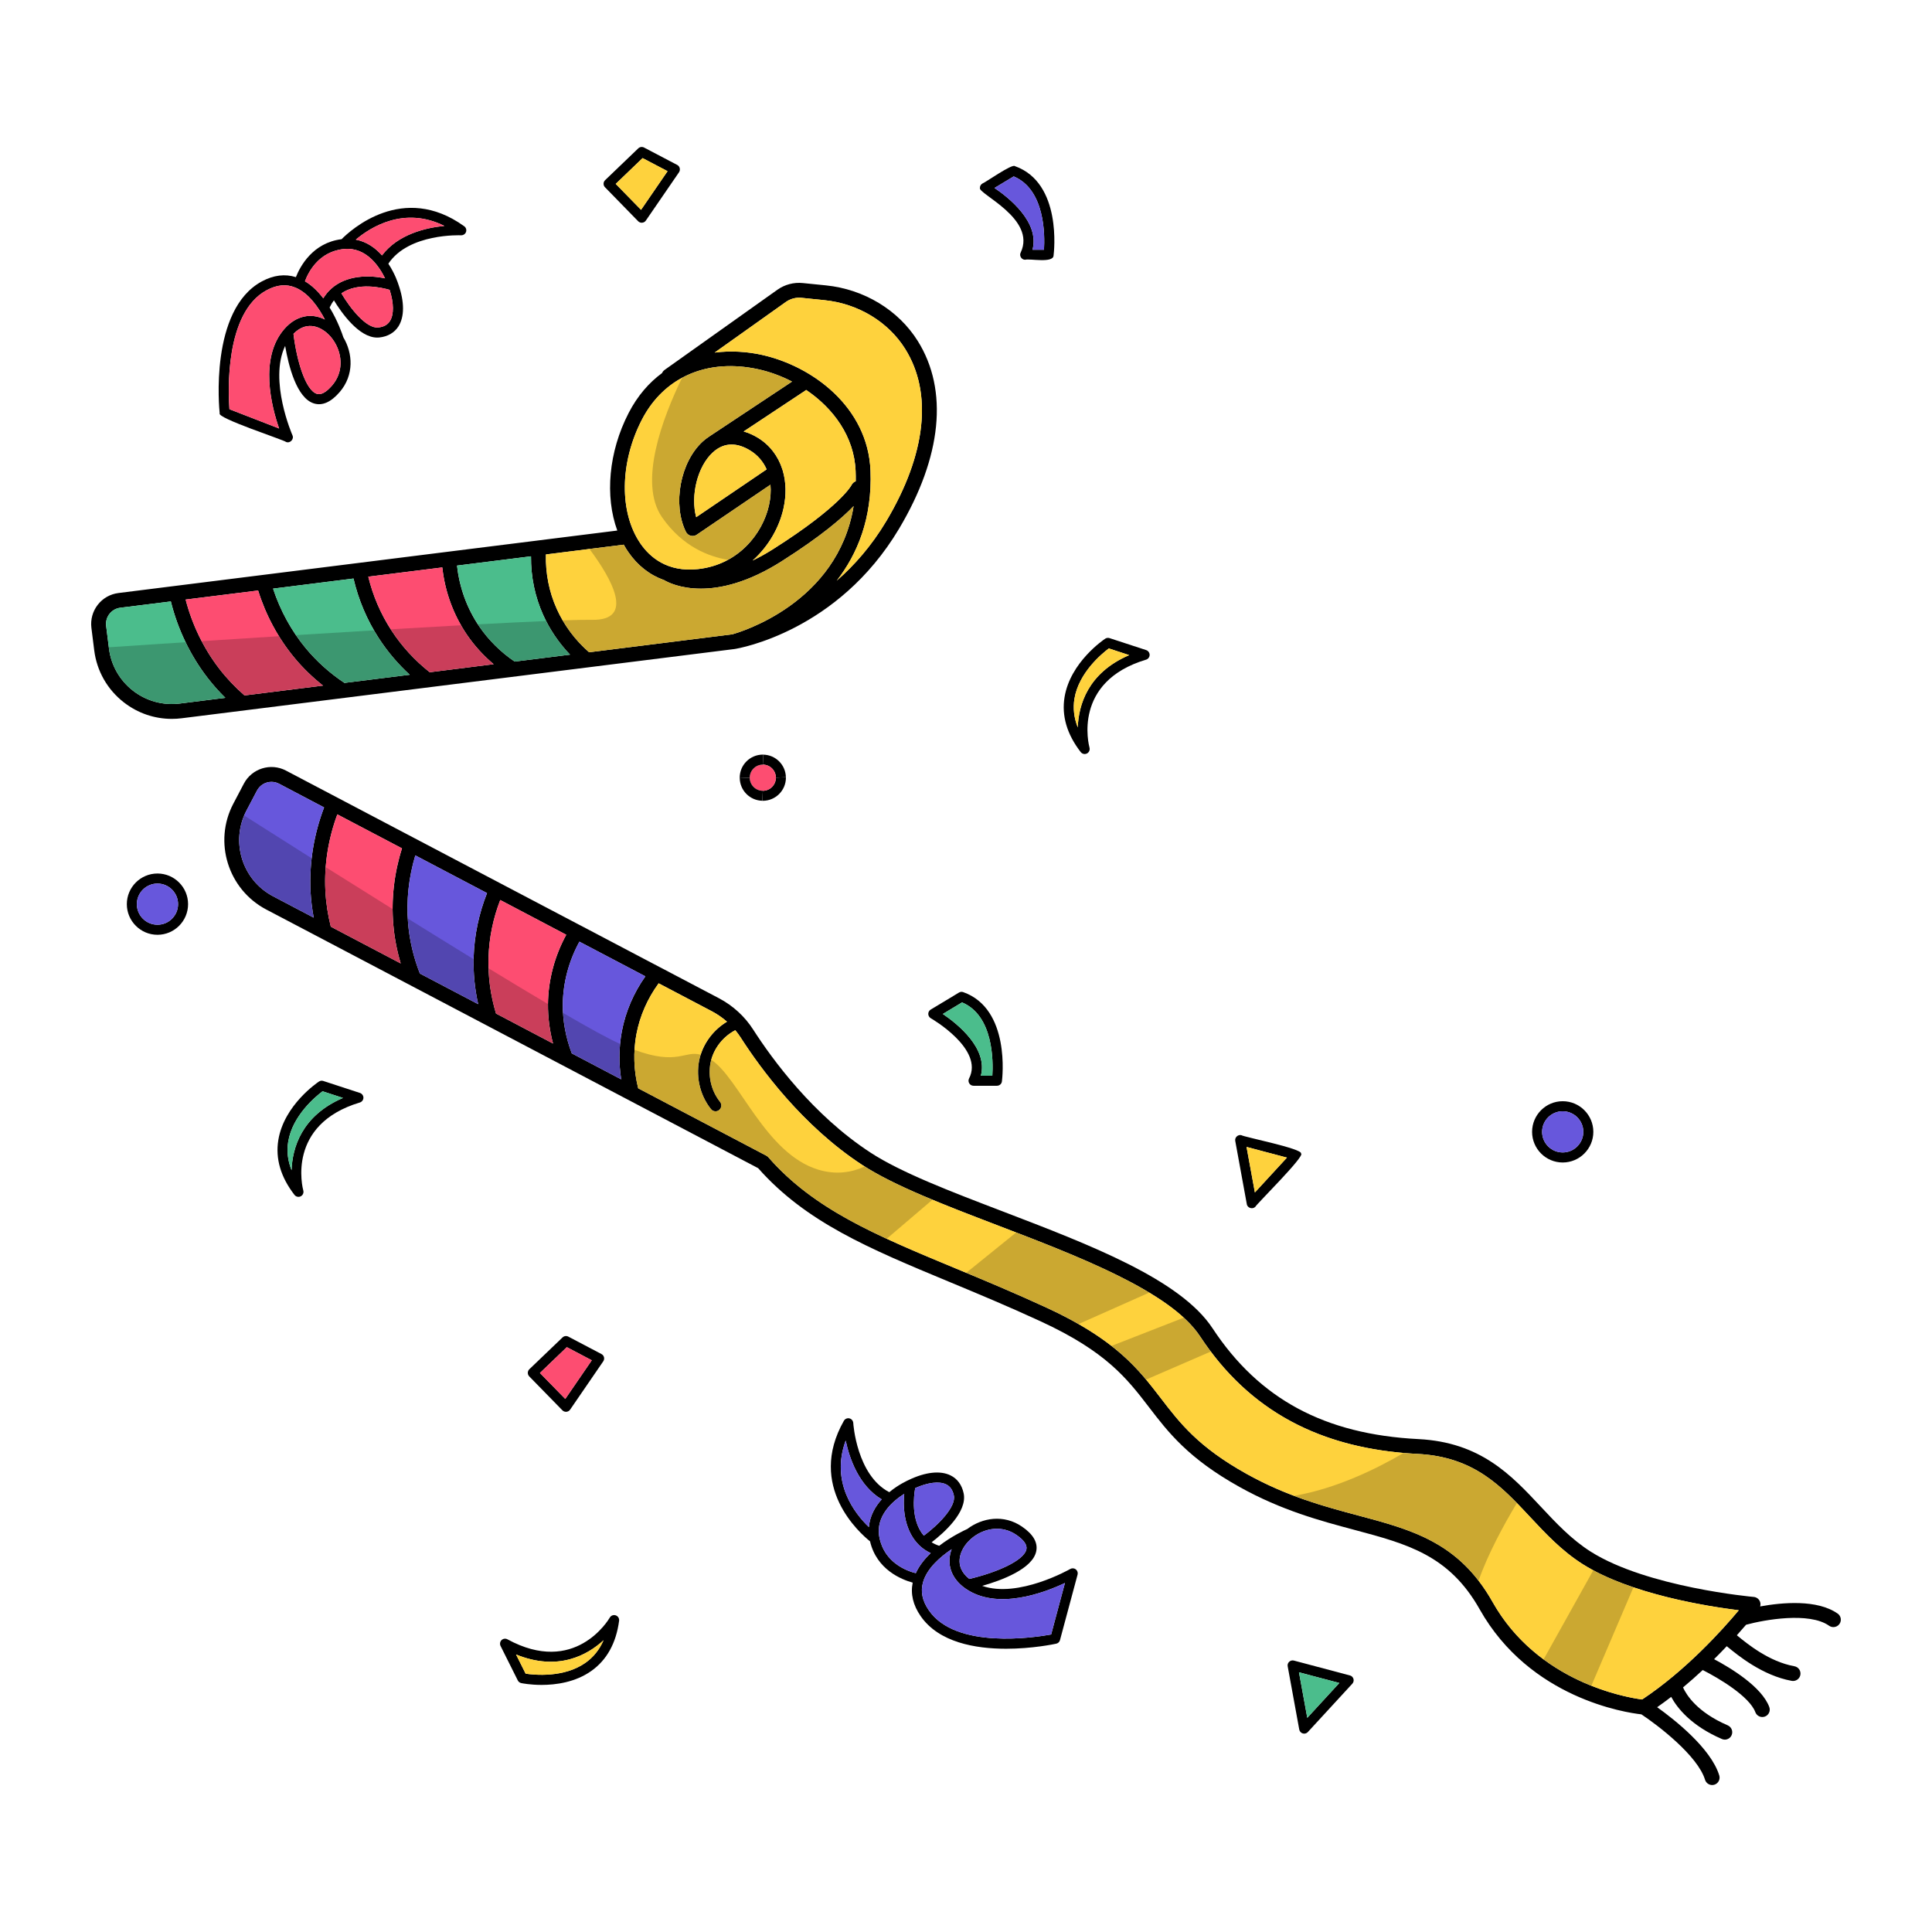 <?xml version="1.0" encoding="UTF-8"?>
<svg xmlns="http://www.w3.org/2000/svg" version="1.1" viewBox="0 0 500 500">
  <!-- Generator: Adobe Illustrator 28.7.3, SVG Export Plug-In . SVG Version: 1.2.0 Build 164)  -->
  <g>
    <g id="object">
      <g>
        <path d="M475.594,417.604c.87.61,1.07,1.81.46,2.68-.38.53-.97.81-1.57.81-.39,0-.77-.12-1.11-.35-5.15-3.64-16.77-1.55-21.49-.26-.7.82-1.5,1.73-2.39,2.72,2.74,2.26,8.34,6.83,14.89,8.02,1.04.18,1.74,1.18,1.55,2.23-.17.93-.98,1.58-1.89,1.58-.12,0-.23-.01-.35-.03-7.59-1.37-13.99-6.65-16.73-8.9-.02-.02-.05-.05-.08-.07-1.02,1.08-2.11,2.2-3.28,3.36,4.23,2.24,12.31,7.1,14.28,12.37.38,1-.13,2.1-1.12,2.48-.22.08-.45.12-.68.12-.77,0-1.51-.48-1.8-1.25-1.53-4.1-9.49-8.82-13.62-10.91-1.6,1.49-3.31,3.01-5.1,4.5.91,2.01,3.73,6.44,11.58,9.82.97.42,1.42,1.56,1,2.53-.31.73-1.02,1.16-1.76,1.16-.26,0-.52-.05-.76-.16-7.98-3.44-11.57-8.04-13.12-10.9-1.18.91-2.39,1.8-3.63,2.67,4.48,3.21,13.92,10.63,16.07,17.66.31,1.01-.26,2.09-1.28,2.4-.19.05-.37.08-.56.08-.82,0-1.58-.53-1.84-1.36-1.91-6.25-12.2-14.1-16.47-16.93-3.97-.44-28.84-4.1-41.85-27.18-7.9-14.02-18.72-16.91-32.41-20.56-8.82-2.36-18.82-5.02-29.76-11.12-13.26-7.39-18.44-14.14-23.45-20.68-5.66-7.37-11.01-14.34-28.06-22.2-8.48-3.91-16.2-7.12-23.66-10.22-20.66-8.59-37-15.38-49.39-29.39l-113.06-59.46c-.01,0-.02,0-.02-.01l-14.24-7.48c-9.89-5.21-13.71-17.49-8.51-27.38l2.73-5.19c2.07-3.93,6.95-5.45,10.89-3.38l76.07,40c.02.01.04.02.07.03l20.62,10.85c.03.01.06.03.09.04l15.23,8.01c3.6,1.9,6.65,4.69,8.82,8.07,4.97,7.74,15.51,22.17,30.37,31.86,7.93,5.17,20.71,10.06,34.24,15.23,22.59,8.65,45.96,17.59,54.28,30.23,12.08,18.34,29.01,27.46,53.28,28.69,16.13.82,24.05,9.32,31.72,17.53,3.87,4.14,7.87,8.43,12.9,11.61,14.59,9.22,41.9,11.69,42.17,11.71.7.06,1.31.5,1.59,1.14.19.42.2.89.07,1.32,5.75-1.05,14.81-1.86,20.07,1.86ZM424.984,439.824c11.41-7.57,20.91-18.18,25.01-23.09-8.09-1-28.05-4.14-40.36-11.91-5.44-3.45-9.62-7.92-13.65-12.24-7.47-8-14.53-15.57-29.11-16.31-25.25-1.28-43.66-11.23-56.29-30.42-7.64-11.61-31.45-20.71-52.45-28.75-13.72-5.25-26.68-10.21-34.96-15.6-15.46-10.08-26.37-25.01-31.5-33.01-.42-.65-.88-1.27-1.38-1.87-3,1.56-5.33,4.38-6.22,7.65-1.01,3.72-.14,7.89,2.27,10.88.52.65.42,1.59-.22,2.11-.28.23-.61.34-.94.34-.44,0-.88-.19-1.17-.56-3.01-3.74-4.1-8.93-2.84-13.56,1.04-3.78,3.62-7.06,6.97-9.07-1.17-1.02-2.46-1.92-3.85-2.66l-13.83-7.27c-2.88,3.93-4.86,8.44-5.75,13.13-.87,4.6-.71,9.44.46,14.04l33.15,17.43c.21.11.39.26.55.44,11.82,13.51,27.88,20.19,48.21,28.64,7.49,3.11,15.24,6.33,23.79,10.27,17.92,8.27,23.8,15.94,29.5,23.36,4.99,6.51,9.71,12.66,22.27,19.66,10.53,5.87,20.28,8.47,28.88,10.76,13.99,3.74,26.07,6.96,34.77,22.4,11.72,20.79,34.59,24.68,38.69,25.21ZM167.024,252.674l-17.07-8.97c-2.74,5-4.23,10.56-4.3,16.19-.04,4.27.77,8.65,2.33,12.72l12.78,6.72c-.65-4.13-.6-8.36.17-12.43.96-5.07,3.05-9.95,6.09-14.23ZM146.544,241.914l-17.08-8.99c-1.85,4.78-2.87,9.75-3.03,14.82-.16,4.92.5,9.82,1.94,14.56l14.75,7.76c-.89-3.35-1.34-6.81-1.31-10.21.07-6.24,1.71-12.4,4.73-17.94ZM126.044,231.134l-18.56-9.76c-1.71,5.69-2.36,11.7-1.87,17.53.37,4.44,1.4,8.82,3.05,13.04l15.09,7.93c-.91-4.02-1.3-8.13-1.17-12.25.19-5.65,1.36-11.19,3.46-16.49ZM104.034,219.554l-16.73-8.79c-2.34,6.29-3.42,13.05-3.1,19.68.16,3.17.64,6.32,1.41,9.38l18.09,9.51c-.99-3.31-1.64-6.69-1.92-10.1-.56-6.56.23-13.32,2.25-19.68ZM83.874,208.964l-11.66-6.14c-.63-.33-1.3-.48-1.96-.48-1.52,0-2.98.82-3.74,2.25l-2.73,5.19c-4.21,8.02-1.12,17.97,6.9,22.18l10.5,5.52c-.42-2.26-.7-4.55-.82-6.85-.35-7.31.87-14.76,3.51-21.67Z"/>
        <path d="M449.99,416.731c-4.1,4.91-13.6,15.52-25.01,23.09-1.75-.22-6.89-1.06-13.14-3.55-3.88-1.55-8.19-3.74-12.36-6.82-4.87-3.6-9.56-8.41-13.19-14.84-1.15-2.05-2.37-3.88-3.65-5.53-8.29-10.77-18.99-13.63-31.12-16.87-5.15-1.37-10.71-2.85-16.61-5.09-3.94-1.49-8.04-3.32-12.27-5.67-12.56-7-17.28-13.15-22.27-19.66-1.21-1.57-2.43-3.16-3.76-4.76-2.39-2.85-5.16-5.75-8.96-8.71-2.38-1.86-5.17-3.75-8.52-5.66-2.44-1.4-5.17-2.81-8.26-4.23-7.42-3.42-14.23-6.29-20.8-9.03-1-.41-2-.83-2.99-1.24-6.28-2.6-12.14-5.04-17.6-7.57-12.24-5.65-22.44-11.73-30.61-21.07-.16-.18-.34-.33-.55-.44l-33.15-17.43c-.83-3.25-1.15-6.63-.95-9.95.07-1.38.23-2.74.49-4.09.89-4.69,2.87-9.2,5.75-13.13l13.83,7.27c1.39.74,2.68,1.64,3.85,2.66-3.19,1.92-5.69,4.99-6.81,8.55-.06.17-.11.34-.16.52-1.26,4.63-.17,9.82,2.84,13.56.29.37.73.56,1.17.56.33,0,.66-.11.94-.34.64-.52.74-1.46.22-2.11-2.41-2.99-3.28-7.16-2.27-10.88.89-3.27,3.22-6.09,6.22-7.65.5.6.96,1.22,1.38,1.87,5.13,8,16.04,22.93,31.5,33.01.2.13.4.26.61.39,4.68,2.95,10.74,5.78,17.54,8.6,5.26,2.19,10.97,4.38,16.81,6.61,1.6.61,3.22,1.23,4.85,1.86,12.23,4.71,24.91,9.81,34.45,15.56,3.44,2.08,6.48,4.23,8.93,6.49,1.7,1.57,3.13,3.18,4.22,4.84.89,1.36,1.82,2.67,2.77,3.93,11.85,15.76,28.25,24.38,49.92,26.24,1.18.11,2.38.19,3.6.25,12.36.63,19.31,6.16,25.7,12.71,1.15,1.17,2.27,2.38,3.41,3.6,4.03,4.32,8.21,8.79,13.65,12.24.87.55,1.77,1.07,2.71,1.57,3.19,1.71,6.74,3.17,10.39,4.4,10.46,3.54,21.68,5.25,27.26,5.94Z" fill="#fed23d"/>
        <path d="M404.424,284.994c4.37,0,7.93,3.56,7.93,7.93s-3.56,7.93-7.93,7.93-7.92-3.56-7.92-7.93,3.55-7.93,7.92-7.93ZM409.764,292.924c0-2.94-2.4-5.33-5.34-5.33s-5.33,2.39-5.33,5.33,2.39,5.33,5.33,5.33,5.34-2.39,5.34-5.33Z"/>
        <path d="M404.424,287.594c2.94,0,5.34,2.39,5.34,5.33s-2.4,5.33-5.34,5.33-5.33-2.39-5.33-5.33,2.39-5.33,5.33-5.33Z" fill="#6757dc"/>
        <path d="M350.274,434.494c.13.43.02.9-.29,1.24l-11.51,12.51c-.25.27-.6.42-.95.42-.12,0-.24-.02-.36-.05-.48-.14-.83-.53-.92-1.02l-2.99-16.35c-.09-.43.06-.88.39-1.18.33-.31.79-.42,1.21-.31l14.51,3.85c.44.11.78.45.91.89ZM338.324,444.574l8.29-9.02-10.44-2.76,2.15,11.78Z"/>
        <polygon points="346.614 435.554 338.324 444.574 336.174 432.794 346.614 435.554" fill="#4bbd8c"/>
        <path d="M336.704,298.524c1.274.491-11.695,13.275-11.79,13.75-.682.785-2.079.384-2.24-.64,0,0-2.99-16.35-2.99-16.35-.192-.913.72-1.749,1.61-1.49.572.443,15.829,3.479,15.41,4.73ZM324.764,308.604l8.29-9.01-10.45-2.77,2.16,11.78Z"/>
        <polygon points="333.054 299.594 324.764 308.604 322.604 296.824 333.054 299.594" fill="#fed23d"/>
        <path d="M296.624,168.244c.54.18.9.68.9,1.25-.01.57-.38,1.06-.93,1.23-19.08,5.72-14.82,22.08-14.63,22.77.16.6-.12,1.23-.67,1.51-.19.09-.38.14-.58.14-.39,0-.77-.18-1.03-.51-3.57-4.61-4.97-9.4-4.18-14.22,1.49-9.04,10.15-14.88,10.52-15.12.33-.22.74-.27,1.12-.15l9.48,3.1ZM292.234,169.544l-5.27-1.73c-1.78,1.33-7.79,6.27-8.9,13.03-.4,2.47-.11,4.94.86,7.4.21-5.7,2.53-14.08,13.31-18.7Z"/>
        <path d="M286.964,167.814l5.27,1.73c-10.78,4.62-13.1,13-13.31,18.7-.97-2.46-1.26-4.93-.86-7.4,1.11-6.76,7.12-11.7,8.9-13.03Z" fill="#fed23d"/>
        <path d="M278.414,406.144c.41.32.6.86.46,1.37l-4.55,16.94c-.12.47-.5.83-.97.93-.5.11-6.17,1.31-12.98,1.31-7.93,0-17.41-1.62-22.12-8.46-1.96-2.84-2.64-5.75-2.05-8.65-2.87-.79-9.33-3.35-11.04-10.69-2.58-2.06-16.42-14.2-6.77-31.19.29-.5.86-.76,1.43-.63.56.13.96.62,1,1.19,0,.14.88,13.52,9.32,17.91,1.22-1.01,2.43-1.78,3.36-2.3.94-.53,1.59-.82,1.7-.87,4.31-2.06,8.15-2.48,10.8-1.17,1.76.86,2.93,2.47,3.39,4.64,1.02,4.86-5.26,10.35-8.29,12.67.58.36,1.24.67,1.96.91,3.21-2.47,6.47-3.99,7.28-4.36,3.86-2.91,9.43-3.85,14.16-.6,2.88,1.97,4.12,4.1,3.68,6.33-.89,4.6-9.03,7.59-13.99,9,9.35,3.27,22.63-4.28,22.78-4.37.45-.26,1.02-.23,1.44.09ZM272.034,423.004l3.57-13.33c-5.36,2.54-17.57,7.18-25.79,1.41l-.01-.01c-3.69-2.6-4.94-6.39-3.52-10.14-3,2.01-6.36,4.96-7.39,8.5-.71,2.44-.22,4.84,1.5,7.33,6.99,10.16,27.42,7.01,31.64,6.24ZM265.634,400.934c.22-1.13-.65-2.37-2.6-3.71-3.68-2.52-8.03-1.78-11.08.5-.08.08-.17.15-.27.21-.78.63-1.47,1.35-2.02,2.15-.82,1.18-3.07,5.18,1.19,8.54,7.01-1.63,14.21-4.74,14.78-7.69ZM239.084,397.424c3.66-2.72,8.4-7.42,7.77-10.41-.3-1.41-.95-2.34-2-2.86-1.77-.87-4.73-.5-8,.96-.36,2-1.16,8.34,2.23,12.31ZM240.864,401.944c-1.02-.48-1.91-1.07-2.67-1.75-.09-.07-.18-.15-.26-.24-3.7-3.54-4.34-9.13-3.92-13.35-2.91,1.84-7.53,5.71-6.42,11.29,1.3,6.57,7.09,8.66,9.41,9.24.89-1.95,2.29-3.69,3.86-5.19ZM224.864,395.204c.25-2.9,1.63-5.3,3.32-7.17-5.92-3.53-8.35-10.6-9.32-15.22-3.99,10.87,2.38,18.92,6,22.39Z"/>
        <path d="M275.604,409.674l-3.57,13.33c-4.22.77-24.65,3.92-31.64-6.24-1.72-2.49-2.21-4.89-1.5-7.33,1.03-3.54,4.39-6.49,7.39-8.5-1.42,3.75-.17,7.54,3.52,10.14l.01.01c8.22,5.77,20.43,1.13,25.79-1.41Z" fill="#6757dc"/>
        <path d="M262.654,42.994c12.26,4.34,10.11,22.34,10.01,23.1-.02,2.12-6.243.769-7.35,1.13-.939.032-1.612-1.068-1.15-1.89,4.101-8.734-11.105-15.191-10.56-16.7-.01-.46.23-.89.63-1.13.695-.217,7.723-5.2,8.42-4.51ZM270.184,64.634c.23-3.73.3-15.58-7.84-18.98l-4.97,2.99c3.75,2.53,11.73,8.88,9.84,15.99h2.97Z"/>
        <path d="M262.344,45.654c8.14,3.4,8.07,15.25,7.84,18.98h-2.97c1.89-7.11-6.09-13.46-9.84-15.99l4.97-2.99Z" fill="#6757dc"/>
        <path d="M263.034,397.224c1.95,1.34,2.82,2.58,2.6,3.71-.57,2.95-7.77,6.06-14.78,7.69-4.26-3.36-2.01-7.36-1.19-8.54.55-.8,1.24-1.52,2.02-2.15.1-.06.19-.13.27-.21,3.05-2.28,7.4-3.02,11.08-.5Z" fill="#6757dc"/>
        <path d="M249.284,256.764c12.26,4.34,10.11,22.34,10.01,23.1-.08.65-.63,1.13-1.29,1.13h-6.05c-.46,0-.88-.23-1.11-.62-.24-.39-.26-.87-.05-1.27,3.94-7.59-9.76-15.51-9.9-15.58-.4-.23-.65-.66-.66-1.12,0-.46.24-.89.63-1.12l7.32-4.41c.33-.2.73-.24,1.1-.11ZM256.814,278.404c.24-3.73.31-15.58-7.84-18.98l-4.97,2.99c3.75,2.54,11.73,8.89,9.84,15.99h2.97Z"/>
        <path d="M248.974,259.424c8.15,3.4,8.08,15.25,7.84,18.98h-2.97c1.89-7.1-6.09-13.45-9.84-15.99l4.97-2.99Z" fill="#4bbd8c"/>
        <path d="M246.854,387.014c.63,2.99-4.11,7.69-7.77,10.41-3.39-3.97-2.59-10.31-2.23-12.31,3.27-1.46,6.23-1.83,8-.96,1.05.52,1.7,1.45,2,2.86Z" fill="#6757dc"/>
        <path d="M238.194,400.194c.76.68,1.65,1.27,2.67,1.75-1.57,1.5-2.97,3.24-3.86,5.19-2.32-.58-8.11-2.67-9.41-9.24-1.11-5.58,3.51-9.45,6.42-11.29-.42,4.22.22,9.81,3.92,13.35.08.09.17.17.26.24Z" fill="#6757dc"/>
        <path d="M237.514,88.244c7.97,12.73,6.25,29.98-4.84,48.59-15.84,26.58-41.42,30.95-42.5,31.12h-.04c-.01,0-.01.01-.02.01l-143.09,17.92c-.86.11-1.72.16-2.56.16-4.48,0-8.81-1.47-12.41-4.27-4.27-3.32-7-8.11-7.67-13.48l-.73-5.82c-.26-2.13.32-4.25,1.64-5.95s3.22-2.78,5.36-3.05l85.22-10.68c.03,0,.06,0,.08-.01l23.19-2.9c.02,0,.05-.01.07-.01l20.54-2.57c-3.24-8.87-2.26-20.36,2.94-30.43,2.32-4.49,5.3-7.87,8.65-10.33.13-.31.35-.59.64-.8l29.18-20.74c1.92-1.37,4.27-1.99,6.62-1.75l5.96.6c9.87,1,18.76,6.38,23.77,14.39ZM229.374,134.864c10.31-17.3,12.05-33.14,4.88-44.58-4.39-7.01-12.2-11.72-20.89-12.6l-5.96-.61c-1.42-.14-2.85.24-4.02,1.07l-18.43,13.1c4.19-.53,8.39-.25,12.2.59,13.09,2.9,27.47,13.51,28.13,29.96.49,12.34-3.4,21.61-8.74,28.49,4.54-3.96,9-9,12.83-15.42ZM221.464,124.554c.01-.86.01-1.72-.03-2.61-.35-8.95-5.76-16.27-12.81-21.03-.06.06-.12.11-.19.16l-15.98,10.59c1.21.34,2.44.88,3.65,1.61,3.11,1.89,5.29,4.77,6.38,8.22.05.12.09.24.11.36.86,2.93.94,6.26.17,9.73-1.06,4.77-3.77,9.73-8,13.49,1.71-.82,3.51-1.81,5.42-3.03,17.3-10.97,20.15-16.43,20.17-16.48.23-.5.64-.84,1.11-1.01ZM220.914,130.984c-2.85,2.99-8.32,7.74-18.67,14.31-8.71,5.52-15.74,7.05-20.85,7.05-5.38,0-8.64-1.68-9.51-2.2-3.71-1.31-6.89-3.78-9.3-7.3-.42-.6-.8-1.23-1.16-1.88l-20.14,2.53c-.12,4.87.83,9.7,2.79,14.05,1.91,4.28,4.81,8.15,8.39,11.26l37.03-4.64c2.1-.58,27.33-8.06,31.42-33.18ZM183.694,112.864l21.28-14.11c-2.79-1.45-5.73-2.52-8.65-3.17-13.2-2.92-24.49,1.96-30.21,13.05-5.74,11.12-5.88,24-.36,32.04,2.4,3.49,6.92,7.47,14.87,6.61,10.42-1.13,16.74-9.12,18.39-16.53.41-1.87.54-3.65.38-5.31l-19.08,12.95c-.46.31-1.03.41-1.57.26-.53-.14-.98-.51-1.23-1.01-3.51-7.12-1.48-18.04,4.35-23.38.57-.52,1.17-.97,1.78-1.36.02-.01.03-.03.05-.04ZM180.174,133.844l18.23-12.37c-.9-2.04-2.35-3.73-4.3-4.91-1.67-1.02-3.26-1.52-4.77-1.52-1.75,0-3.38.68-4.87,2.05-3.99,3.66-5.79,11.21-4.29,16.75ZM133.204,171.214l14.32-1.79c-2.89-3.02-5.27-6.52-6.96-10.3-2.12-4.71-3.19-9.9-3.14-15.15l-19.14,2.4c.61,5.67,2.57,11.08,5.74,15.73,2.4,3.53,5.57,6.67,9.18,9.11ZM111.214,173.974l16.54-2.08c-2.65-2.23-5-4.81-6.91-7.62-3.51-5.16-5.69-11.15-6.38-17.42l-19.15,2.39c1.21,4.98,3.22,9.64,5.98,13.89,2.69,4.13,6.03,7.77,9.92,10.84ZM89.144,176.734l16.89-2.11c-3.04-2.79-5.71-5.93-7.96-9.39-3.08-4.74-5.29-9.95-6.59-15.51l-20.81,2.61c1.85,5.65,4.75,10.96,8.49,15.46,2.85,3.43,6.21,6.43,9.98,8.94ZM63.284,179.974l20.31-2.54c-2.71-2.15-5.2-4.54-7.39-7.19-4.2-5.06-7.42-11.06-9.4-17.42l-18.76,2.34c1.68,6.51,4.67,12.67,8.72,17.92,1.94,2.51,4.14,4.82,6.52,6.89ZM46.544,182.074l11.77-1.48c-1.64-1.61-3.18-3.33-4.59-5.16-4.47-5.79-7.73-12.6-9.51-19.78l-13.08,1.63c-1.12.14-2.12.71-2.81,1.6s-.99,2-.85,3.11l.73,5.82c.54,4.35,2.75,8.23,6.21,10.93,3.47,2.69,7.77,3.87,12.13,3.33Z"/>
        <path d="M234.254,90.284c7.17,11.44,5.43,27.28-4.88,44.58-3.83,6.42-8.29,11.46-12.83,15.42,5.34-6.88,9.23-16.15,8.74-28.49-.66-16.45-15.04-27.06-28.13-29.96-3.81-.84-8.01-1.12-12.2-.59l18.43-13.1c1.17-.83,2.6-1.21,4.02-1.07l5.96.61c8.69.88,16.5,5.59,20.89,12.6Z" fill="#fed23d"/>
        <path d="M228.184,388.034c-1.69,1.87-3.07,4.27-3.32,7.17-3.62-3.47-9.99-11.52-6-22.39.97,4.62,3.4,11.69,9.32,15.22Z" fill="#6757dc"/>
        <path d="M221.434,121.944c.04.89.04,1.75.03,2.61-.47.17-.88.51-1.11,1.01-.02.05-2.87,5.51-20.17,16.48-1.91,1.22-3.71,2.21-5.42,3.03,4.23-3.76,6.94-8.72,8-13.49.77-3.47.69-6.8-.17-9.73-.02-.12-.06-.24-.11-.36-1.09-3.45-3.27-6.33-6.38-8.22-1.21-.73-2.44-1.27-3.65-1.61l15.98-10.59c.07-.05.13-.1.19-.16,7.05,4.76,12.46,12.08,12.81,21.03Z" fill="#fed23d"/>
        <path d="M220.91,130.981c-4.09,25.12-29.32,32.6-31.42,33.18l-37.03,4.64c-2.72-2.36-5.05-5.16-6.84-8.25-.57-.98-1.09-1.98-1.55-3.01-1.96-4.35-2.91-9.18-2.79-14.05l11.27-1.42,8.87-1.11c.36.65.74,1.28,1.16,1.88,2.41,3.52,5.59,5.99,9.3,7.3.87.52,4.13,2.2,9.51,2.2,5.11,0,12.14-1.53,20.85-7.05,10.35-6.57,15.82-11.32,18.67-14.31Z" fill="#fed23d"/>
        <path d="M199.39,125.441c.16,1.66.03,3.44-.38,5.31-1.19,5.33-4.79,10.96-10.61,14.13-2.26,1.23-4.86,2.09-7.78,2.4-7.95.86-12.47-3.12-14.87-6.61-5.52-8.04-5.38-20.92.36-32.04,2.51-4.86,6.08-8.52,10.41-10.86,5.56-3.01,12.38-3.83,19.8-2.19,2.92.65,5.86,1.72,8.65,3.17l-21.28,14.11c-.02.01-.03.03-.05.04-.61.39-1.21.84-1.78,1.36-5.83,5.34-7.86,16.26-4.35,23.38.25.5.7.87,1.23,1.01.54.15,1.11.05,1.57-.26l19.08-12.95Z" fill="#fed23d"/>
        <path d="M203.384,201.134c.01.04.01.09.01.13,0,3.3-2.68,5.98-5.98,5.98-.04,0-.09,0-.13-.01l.13-2.58c1.87,0,3.38-1.52,3.38-3.39l2.59-.13Z"/>
        <path d="M203.384,201.134l-2.59.13c0-1.86-1.51-3.38-3.38-3.38l.13-2.58c3.2.06,5.78,2.64,5.84,5.83Z"/>
        <path d="M197.414,197.884c1.87,0,3.38,1.52,3.38,3.38,0,1.87-1.51,3.39-3.38,3.39s-3.38-1.52-3.38-3.39c0-1.86,1.51-3.38,3.38-3.38Z" fill="#fd4d71"/>
        <path d="M198.404,121.474l-18.23,12.37c-1.5-5.54.3-13.09,4.29-16.75,1.49-1.37,3.12-2.05,4.87-2.05,1.51,0,3.1.5,4.77,1.52,1.95,1.18,3.4,2.87,4.3,4.91Z" fill="#fed23d"/>
        <path d="M197.544,195.304l-.13,2.58c-1.87,0-3.38,1.52-3.38,3.38l-2.59.13c-.01-.04-.01-.09-.01-.13,0-3.29,2.68-5.97,5.98-5.97.04,0,.09,0,.13.01Z"/>
        <path d="M197.414,204.654l-.13,2.58c-3.2-.06-5.78-2.64-5.84-5.84l2.59-.13c0,1.87,1.51,3.39,3.38,3.39Z"/>
        <path d="M175.914,43.524c.09.36.02.74-.18,1.05l-8.59,12.51c-.21.32-.57.52-.95.55-.04.01-.08.01-.11.01-.35,0-.69-.14-.93-.39l-8.58-8.79c-.24-.24-.38-.58-.37-.92,0-.35.15-.68.4-.92l8.58-8.23c.4-.38,1-.47,1.5-.21l8.58,4.5c.33.18.57.48.65.84ZM165.904,54.304l6.86-10-6.46-3.39-6.96,6.68,6.56,6.71Z"/>
        <polygon points="172.764 44.304 165.904 54.304 159.344 47.594 166.304 40.914 172.764 44.304" fill="#fed23d"/>
        <path d="M160.48,270.161c-.3,3.04-.2,6.13.28,9.17l-12.78-6.72c-1.28-3.35-2.06-6.92-2.26-10.47-.06-.75-.08-1.5-.07-2.25.07-5.63,1.56-11.19,4.3-16.19l17.07,8.97c-3.04,4.28-5.13,9.16-6.09,14.23-.2,1.08-.35,2.16-.45,3.26Z" fill="#6757dc"/>
        <path d="M159.354,418.054c.58.2.95.78.87,1.4-.77,5.78-3.18,10.14-7.18,12.98-4.16,2.95-9.18,3.62-12.88,3.62-2.95,0-5.07-.43-5.26-.47-.39-.08-.72-.33-.9-.69l-4.46-8.92c-.25-.51-.15-1.12.26-1.52.41-.39,1.02-.47,1.52-.2,17.44,9.5,26.12-5,26.49-5.62.31-.54.95-.78,1.54-.58ZM151.554,430.304c2.04-1.45,3.59-3.39,4.65-5.81-4.19,3.85-11.78,8.1-22.65,3.69l2.48,4.96c2.2.33,9.94,1.13,15.52-2.84Z"/>
        <path d="M156.314,351.254c.09.36.02.74-.19,1.05l-8.58,12.51c-.22.32-.57.52-.96.56h-.11c-.35,0-.68-.14-.93-.39l-8.58-8.78c-.24-.25-.37-.58-.37-.93.01-.35.15-.68.4-.92l8.58-8.22c.4-.39,1.01-.48,1.5-.22l8.58,4.51c.33.17.57.47.66.83ZM146.294,362.044l6.86-10-6.46-3.4-6.96,6.68,6.56,6.72Z"/>
        <polygon points="153.154 352.044 146.294 362.044 139.734 355.324 146.694 348.644 153.154 352.044" fill="#fd4d71"/>
        <path d="M156.204,424.494c-1.06,2.42-2.61,4.36-4.65,5.81-5.58,3.97-13.32,3.17-15.52,2.84l-2.48-4.96c10.87,4.41,18.46.16,22.65-3.69Z" fill="#fed23d"/>
        <path d="M147.52,169.421l-14.32,1.79c-3.61-2.44-6.78-5.58-9.18-9.11-.12-.17-.23-.34-.34-.52-2.97-4.53-4.81-9.75-5.4-15.21l19.14-2.4c-.05,5.25,1.02,10.44,3.14,15.15.24.54.5,1.07.77,1.6,1.61,3.17,3.71,6.11,6.19,8.7Z" fill="#4bbd8c"/>
        <path d="M141.81,259.851c-.03,3.4.42,6.86,1.31,10.21l-14.75-7.76c-1.16-3.82-1.81-7.74-1.93-11.7-.04-.95-.04-1.9-.01-2.86.16-5.07,1.18-10.04,3.03-14.82l17.08,8.99c-3.02,5.54-4.66,11.7-4.73,17.94Z" fill="#fd4d71"/>
        <path d="M127.75,171.891l-16.54,2.08c-3.89-3.07-7.23-6.71-9.92-10.84-.06-.09-.12-.18-.17-.27-2.67-4.18-4.63-8.74-5.81-13.62l19.15-2.39c.58,5.3,2.23,10.4,4.86,14.97.47.84.98,1.65,1.52,2.45,1.91,2.81,4.26,5.39,6.91,7.62Z" fill="#fd4d71"/>
        <path d="M122.569,248.241c-.08,3.91.32,7.81,1.18,11.63l-15.09-7.93c-1.65-4.22-2.68-8.6-3.05-13.04-.03-.39-.06-.79-.08-1.19-.32-5.45.36-11.04,1.95-16.34l18.56,9.76c-2.1,5.3-3.27,10.84-3.46,16.49-.01.21-.01.42-.01.62Z" fill="#6757dc"/>
        <path d="M120.134,58.554c.47.33.66.94.47,1.48s-.73.88-1.29.86c-.14,0-13.53-.58-18.81,7.35.87,1.31,1.5,2.6,1.93,3.58.42.98.63,1.67.67,1.78,1.59,4.52,1.59,8.37.01,10.87-1.06,1.65-2.78,2.64-4.99,2.87-.17.01-.34.02-.51.02-4.75,0-9.28-6.49-11.19-9.63-.42.54-.79,1.15-1.12,1.85,2.11,3.45,3.28,6.86,3.55,7.71,2.48,4.14,2.81,9.78-.92,14.14-2.28,2.65-4.53,3.65-6.7,2.97-4.47-1.38-6.57-9.79-7.44-14.88-4.27,8.96,1.82,22.96,1.89,23.12.482,1.012-.629,2.176-1.66,1.73-.424-.487-18.038-6.199-17.17-7.42-.12-1.09-2.68-26.79,10.9-34.12,3.04-1.64,6-2,8.82-1.11,1.09-2.77,4.34-8.9,11.83-9.82,2.32-2.34,15.88-14.78,31.73-3.35ZM98.864,66.094c4.15-5.52,11.44-7.17,16.14-7.63-10.4-5.17-19.08.32-22.92,3.55,2.87.55,5.1,2.19,6.78,4.08ZM100.914,83.084c1.06-1.67,1.02-4.66-.08-8.07-1.95-.57-8.17-2.05-12.48.9,2.3,3.92,6.47,9.14,9.51,8.84,1.43-.14,2.43-.69,3.05-1.67ZM85.714,74.714c3.92-3.52,9.71-3.57,13.94-2.68-1.51-3.09-4.86-8.1-10.53-7.6-6.67.59-9.37,6.12-10.2,8.36,1.85,1.09,3.42,2.67,4.74,4.4.58-.94,1.25-1.75,1.99-2.42.02-.03.04-.04.06-.06ZM85.964,99.744c2.91-3.39,2.64-7.8.7-11.07-.07-.09-.13-.19-.18-.29-.53-.85-1.18-1.61-1.92-2.25-1.08-.94-4.82-3.61-8.61.26.86,7.15,3.17,14.64,6.05,15.53,1.09.34,2.42-.39,3.96-2.18ZM84.084,82.694c-1.68-3.21-4.24-6.87-7.65-8.27-2.35-.97-4.79-.74-7.45.7-10.84,5.84-9.93,26.49-9.61,30.78l12.86,4.99c-1.95-5.6-5.24-18.25,1.38-25.79l.01-.01c2.98-3.39,6.89-4.22,10.46-2.4Z"/>
        <path d="M115.004,58.464c-4.7.46-11.99,2.11-16.14,7.63-1.68-1.89-3.91-3.53-6.78-4.08,3.84-3.23,12.52-8.72,22.92-3.55Z" fill="#fd4d71"/>
        <path d="M106.03,174.621l-16.89,2.11c-3.77-2.51-7.13-5.51-9.98-8.94-.91-1.09-1.77-2.24-2.57-3.42-2.52-3.68-4.52-7.76-5.92-12.04l20.81-2.61c1.11,4.75,2.89,9.25,5.3,13.41.41.71.84,1.41,1.29,2.1,2.25,3.46,4.92,6.6,7.96,9.39Z" fill="#4bbd8c"/>
        <path d="M101.78,239.231c.28,3.41.93,6.79,1.92,10.1l-18.09-9.51c-.77-3.06-1.25-6.21-1.41-9.38-.1-2-.07-4.02.08-6.03.37-4.64,1.39-9.26,3.02-13.65l16.73,8.79c-1.61,5.08-2.44,10.42-2.43,15.71.01,1.32.06,2.66.18,3.97Z" fill="#fd4d71"/>
        <path d="M100.834,75.014c1.1,3.41,1.14,6.4.08,8.07-.62.98-1.62,1.53-3.05,1.67-3.04.3-7.21-4.92-9.51-8.84,4.31-2.95,10.53-1.47,12.48-.9Z" fill="#fd4d71"/>
        <path d="M99.654,72.034c-4.23-.89-10.02-.84-13.94,2.68-.02.02-.04.03-.06.06-.74.67-1.41,1.48-1.99,2.42-1.32-1.73-2.89-3.31-4.74-4.4.83-2.24,3.53-7.77,10.2-8.36,5.67-.5,9.02,4.51,10.53,7.6Z" fill="#fd4d71"/>
        <path d="M93.154,282.854c.54.18.9.68.9,1.25-.01.56-.39,1.06-.93,1.22-19.02,5.71-14.82,22.09-14.63,22.79.16.59-.12,1.22-.68,1.5-.18.09-.38.13-.57.13-.39,0-.78-.17-1.03-.5-3.57-4.61-4.98-9.4-4.18-14.23,1.49-9.04,10.15-14.87,10.51-15.11.34-.22.75-.28,1.12-.15l9.49,3.1ZM88.764,284.144l-5.28-1.72c-1.78,1.33-7.79,6.27-8.89,13.03-.41,2.46-.12,4.94.86,7.39.21-5.69,2.53-14.07,13.31-18.7Z"/>
        <path d="M83.484,282.424l5.28,1.72c-10.78,4.63-13.1,13.01-13.31,18.7-.98-2.45-1.27-4.93-.86-7.39,1.1-6.76,7.11-11.7,8.89-13.03Z" fill="#4bbd8c"/>
        <path d="M86.664,88.674c1.94,3.27,2.21,7.68-.7,11.07-1.54,1.79-2.87,2.52-3.96,2.18-2.88-.89-5.19-8.38-6.05-15.53,3.79-3.87,7.53-1.2,8.61-.26.74.64,1.39,1.4,1.92,2.25.05.1.11.2.18.29Z" fill="#fd4d71"/>
        <path d="M80.359,230.631c.12,2.3.4,4.59.82,6.85l-10.5-5.52c-7.6-3.99-10.77-13.14-7.49-20.91.17-.43.37-.85.59-1.27l2.73-5.19c.76-1.43,2.22-2.25,3.74-2.25.66,0,1.33.15,1.96.48l11.66,6.14c-1.61,4.24-2.7,8.67-3.22,13.16-.33,2.83-.43,5.68-.29,8.51Z" fill="#6757dc"/>
        <path d="M83.589,177.431l-20.31,2.54c-2.38-2.07-4.58-4.38-6.52-6.89-1.73-2.23-3.26-4.63-4.57-7.15-1.79-3.4-3.18-7.03-4.15-10.77l18.76-2.34c1.29,4.15,3.11,8.15,5.4,11.83,1.2,1.96,2.54,3.83,4,5.59,2.19,2.65,4.68,5.04,7.39,7.19Z" fill="#fd4d71"/>
        <path d="M76.434,74.424c3.41,1.4,5.97,5.06,7.65,8.27-3.57-1.82-7.48-.99-10.46,2.4l-.01.01c-6.62,7.54-3.33,20.19-1.38,25.79l-12.86-4.99c-.32-4.29-1.23-24.94,9.61-30.78,2.66-1.44,5.1-1.67,7.45-.7Z" fill="#fd4d71"/>
        <path d="M58.31,180.592l-11.77,1.48c-4.36.54-8.66-.64-12.13-3.33-3.46-2.7-5.67-6.58-6.21-10.93l-.04-.3-.69-5.52c-.14-1.11.16-2.22.85-3.11.69-.89,1.69-1.46,2.81-1.6l13.08-1.63c.9,3.64,2.19,7.19,3.82,10.55,1.57,3.27,3.49,6.38,5.69,9.23,1.41,1.83,2.95,3.55,4.59,5.16Z" fill="#4bbd8c"/>
        <path d="M40.754,226.064c4.37,0,7.92,3.56,7.92,7.93s-3.55,7.93-7.92,7.93-7.93-3.56-7.93-7.93,3.55-7.93,7.93-7.93ZM46.084,233.994c0-2.94-2.39-5.33-5.33-5.33s-5.34,2.39-5.34,5.33,2.4,5.33,5.34,5.33,5.33-2.39,5.33-5.33Z"/>
        <path d="M40.754,228.664c2.94,0,5.33,2.39,5.33,5.33s-2.39,5.33-5.33,5.33-5.34-2.39-5.34-5.33,2.4-5.33,5.34-5.33Z" fill="#6757dc"/>
        <path d="M80.359,230.631c.12,2.3.4,4.59.82,6.85l-10.5-5.52c-7.6-3.99-10.77-13.14-7.49-20.91,5.01,3.19,10.97,6.97,17.46,11.07-.33,2.83-.43,5.68-.29,8.51Z" opacity=".2"/>
        <path d="M101.78,239.231c.28,3.41.93,6.79,1.92,10.1l-18.09-9.51c-.77-3.06-1.25-6.21-1.41-9.38-.1-2-.07-4.02.08-6.03,5.55,3.49,11.41,7.17,17.32,10.85.01,1.32.06,2.66.18,3.97Z" opacity=".2"/>
        <path d="M122.569,248.241c-.08,3.91.32,7.81,1.18,11.63l-15.09-7.93c-1.65-4.22-2.68-8.6-3.05-13.04-.03-.39-.06-.79-.08-1.19,5.76,3.58,11.51,7.14,17.04,10.53Z" opacity=".2"/>
        <path d="M141.81,259.851c-.03,3.4.42,6.86,1.31,10.21l-14.75-7.76c-1.16-3.82-1.81-7.74-1.93-11.7,5.5,3.36,10.71,6.49,15.37,9.25Z" opacity=".2"/>
        <path d="M160.759,279.332l-12.78-6.72c-1.28-3.35-2.06-6.92-2.26-10.47,6.48,3.78,11.6,6.6,14.521,7.92.08.04.16.07.24.1-.3,3.04-.2,6.13.28,9.17Z" opacity=".2"/>
        <path d="M241.319,310.491l-11.84,10.1c-12.24-5.65-22.44-11.73-30.61-21.07-.16-.18-.34-.33-.55-.44l-33.15-17.43c-.83-3.25-1.15-6.63-.95-9.95,11.21,4.14,12.92.09,17.11,1.26.8.21,1.68.62,2.74,1.31,7.24,4.72,13.99,24.29,27.71,28.44,4.62,1.4,8.67.71,12-.82,4.68,2.95,10.74,5.78,17.54,8.6Z" opacity=".2"/>
        <path d="M297.429,334.522l-18.3,8.14c-2.44-1.4-5.17-2.81-8.26-4.23-7.42-3.42-14.23-6.29-20.8-9.03l12.91-10.44c12.23,4.71,24.91,9.81,34.45,15.56Z" opacity=".2"/>
        <path d="M313.35,349.782l-16.74,7.25c-2.39-2.85-5.16-5.75-8.96-8.71l18.71-7.31c1.7,1.57,3.13,3.18,4.22,4.84.89,1.36,1.82,2.67,2.77,3.93Z" opacity=".2"/>
        <path d="M392.569,388.981c-3.44,5.72-7.45,13.11-9.93,20.1-8.29-10.77-18.99-13.63-31.12-16.87-5.15-1.37-10.71-2.85-16.61-5.09,10.97-1.88,21.41-7.03,28.36-11.1,1.18.11,2.38.19,3.6.25,12.36.63,19.31,6.16,25.7,12.71Z" opacity=".2"/>
        <path d="M422.73,410.791l-10.89,25.48c-3.88-1.55-8.19-3.74-12.36-6.82l12.86-23.06c3.19,1.71,6.74,3.17,10.39,4.4Z" opacity=".2"/>
        <path d="M53.72,175.431c1.41,1.83,2.95,3.55,4.59,5.16l-11.77,1.48c-4.36.54-8.66-.64-12.13-3.33-3.46-2.7-5.67-6.58-6.21-10.93l-.04-.3c5.75-.38,12.52-.83,19.87-1.31,1.57,3.27,3.49,6.38,5.69,9.23Z" opacity=".2"/>
        <path d="M83.589,177.431l-20.31,2.54c-2.38-2.07-4.58-4.38-6.52-6.89-1.73-2.23-3.26-4.63-4.57-7.15,6.38-.42,13.14-.85,20.01-1.28,1.2,1.96,2.54,3.83,4,5.59,2.19,2.65,4.68,5.04,7.39,7.19Z" opacity=".2"/>
        <path d="M106.03,174.621l-16.89,2.11c-3.77-2.51-7.13-5.51-9.98-8.94-.91-1.09-1.77-2.24-2.57-3.42,6.75-.42,13.55-.85,20.19-1.24.41.71.84,1.41,1.29,2.1,2.25,3.46,4.92,6.6,7.96,9.39Z" opacity=".2"/>
        <path d="M127.75,171.891l-16.54,2.08c-3.89-3.07-7.23-6.71-9.92-10.84-.06-.09-.12-.18-.17-.27,6.34-.37,12.48-.73,18.2-1.04.47.84.98,1.65,1.52,2.45,1.91,2.81,4.26,5.39,6.91,7.62Z" opacity=".2"/>
        <path d="M141.33,160.721c1.61,3.17,3.71,6.11,6.19,8.7l-14.32,1.79c-3.61-2.44-6.78-5.58-9.18-9.11-.12-.17-.23-.34-.34-.52,6.71-.36,12.72-.66,17.65-.86Z" opacity=".2"/>
        <path d="M220.91,130.981c-4.09,25.12-29.32,32.6-31.42,33.18l-37.03,4.64c-2.72-2.36-5.05-5.16-6.84-8.25,3.37-.11,5.97-.17,7.62-.14,11.11.18,5.18-10.47-.69-18.34l8.87-1.11c.36.65.74,1.28,1.16,1.88,2.41,3.52,5.59,5.99,9.3,7.3.87.52,4.13,2.2,9.51,2.2,5.11,0,12.14-1.53,20.85-7.05,10.35-6.57,15.82-11.32,18.67-14.31Z" opacity=".2"/>
        <path d="M199.39,125.441c.16,1.66.03,3.44-.38,5.31-1.19,5.33-4.79,10.96-10.61,14.13-4.93-.81-11.79-3.4-17.08-11.04-6.22-8.98.23-25.86,5.2-36.07,5.56-3.01,12.38-3.83,19.8-2.19,2.92.65,5.86,1.72,8.65,3.17l-21.28,14.11c-.02.01-.03.03-.05.04-.61.39-1.21.84-1.78,1.36-5.83,5.34-7.86,16.26-4.35,23.38.25.5.7.87,1.23,1.01.54.15,1.11.05,1.57-.26l19.08-12.95Z" opacity=".2"/>
      </g>
    </g>
  </g>
</svg>